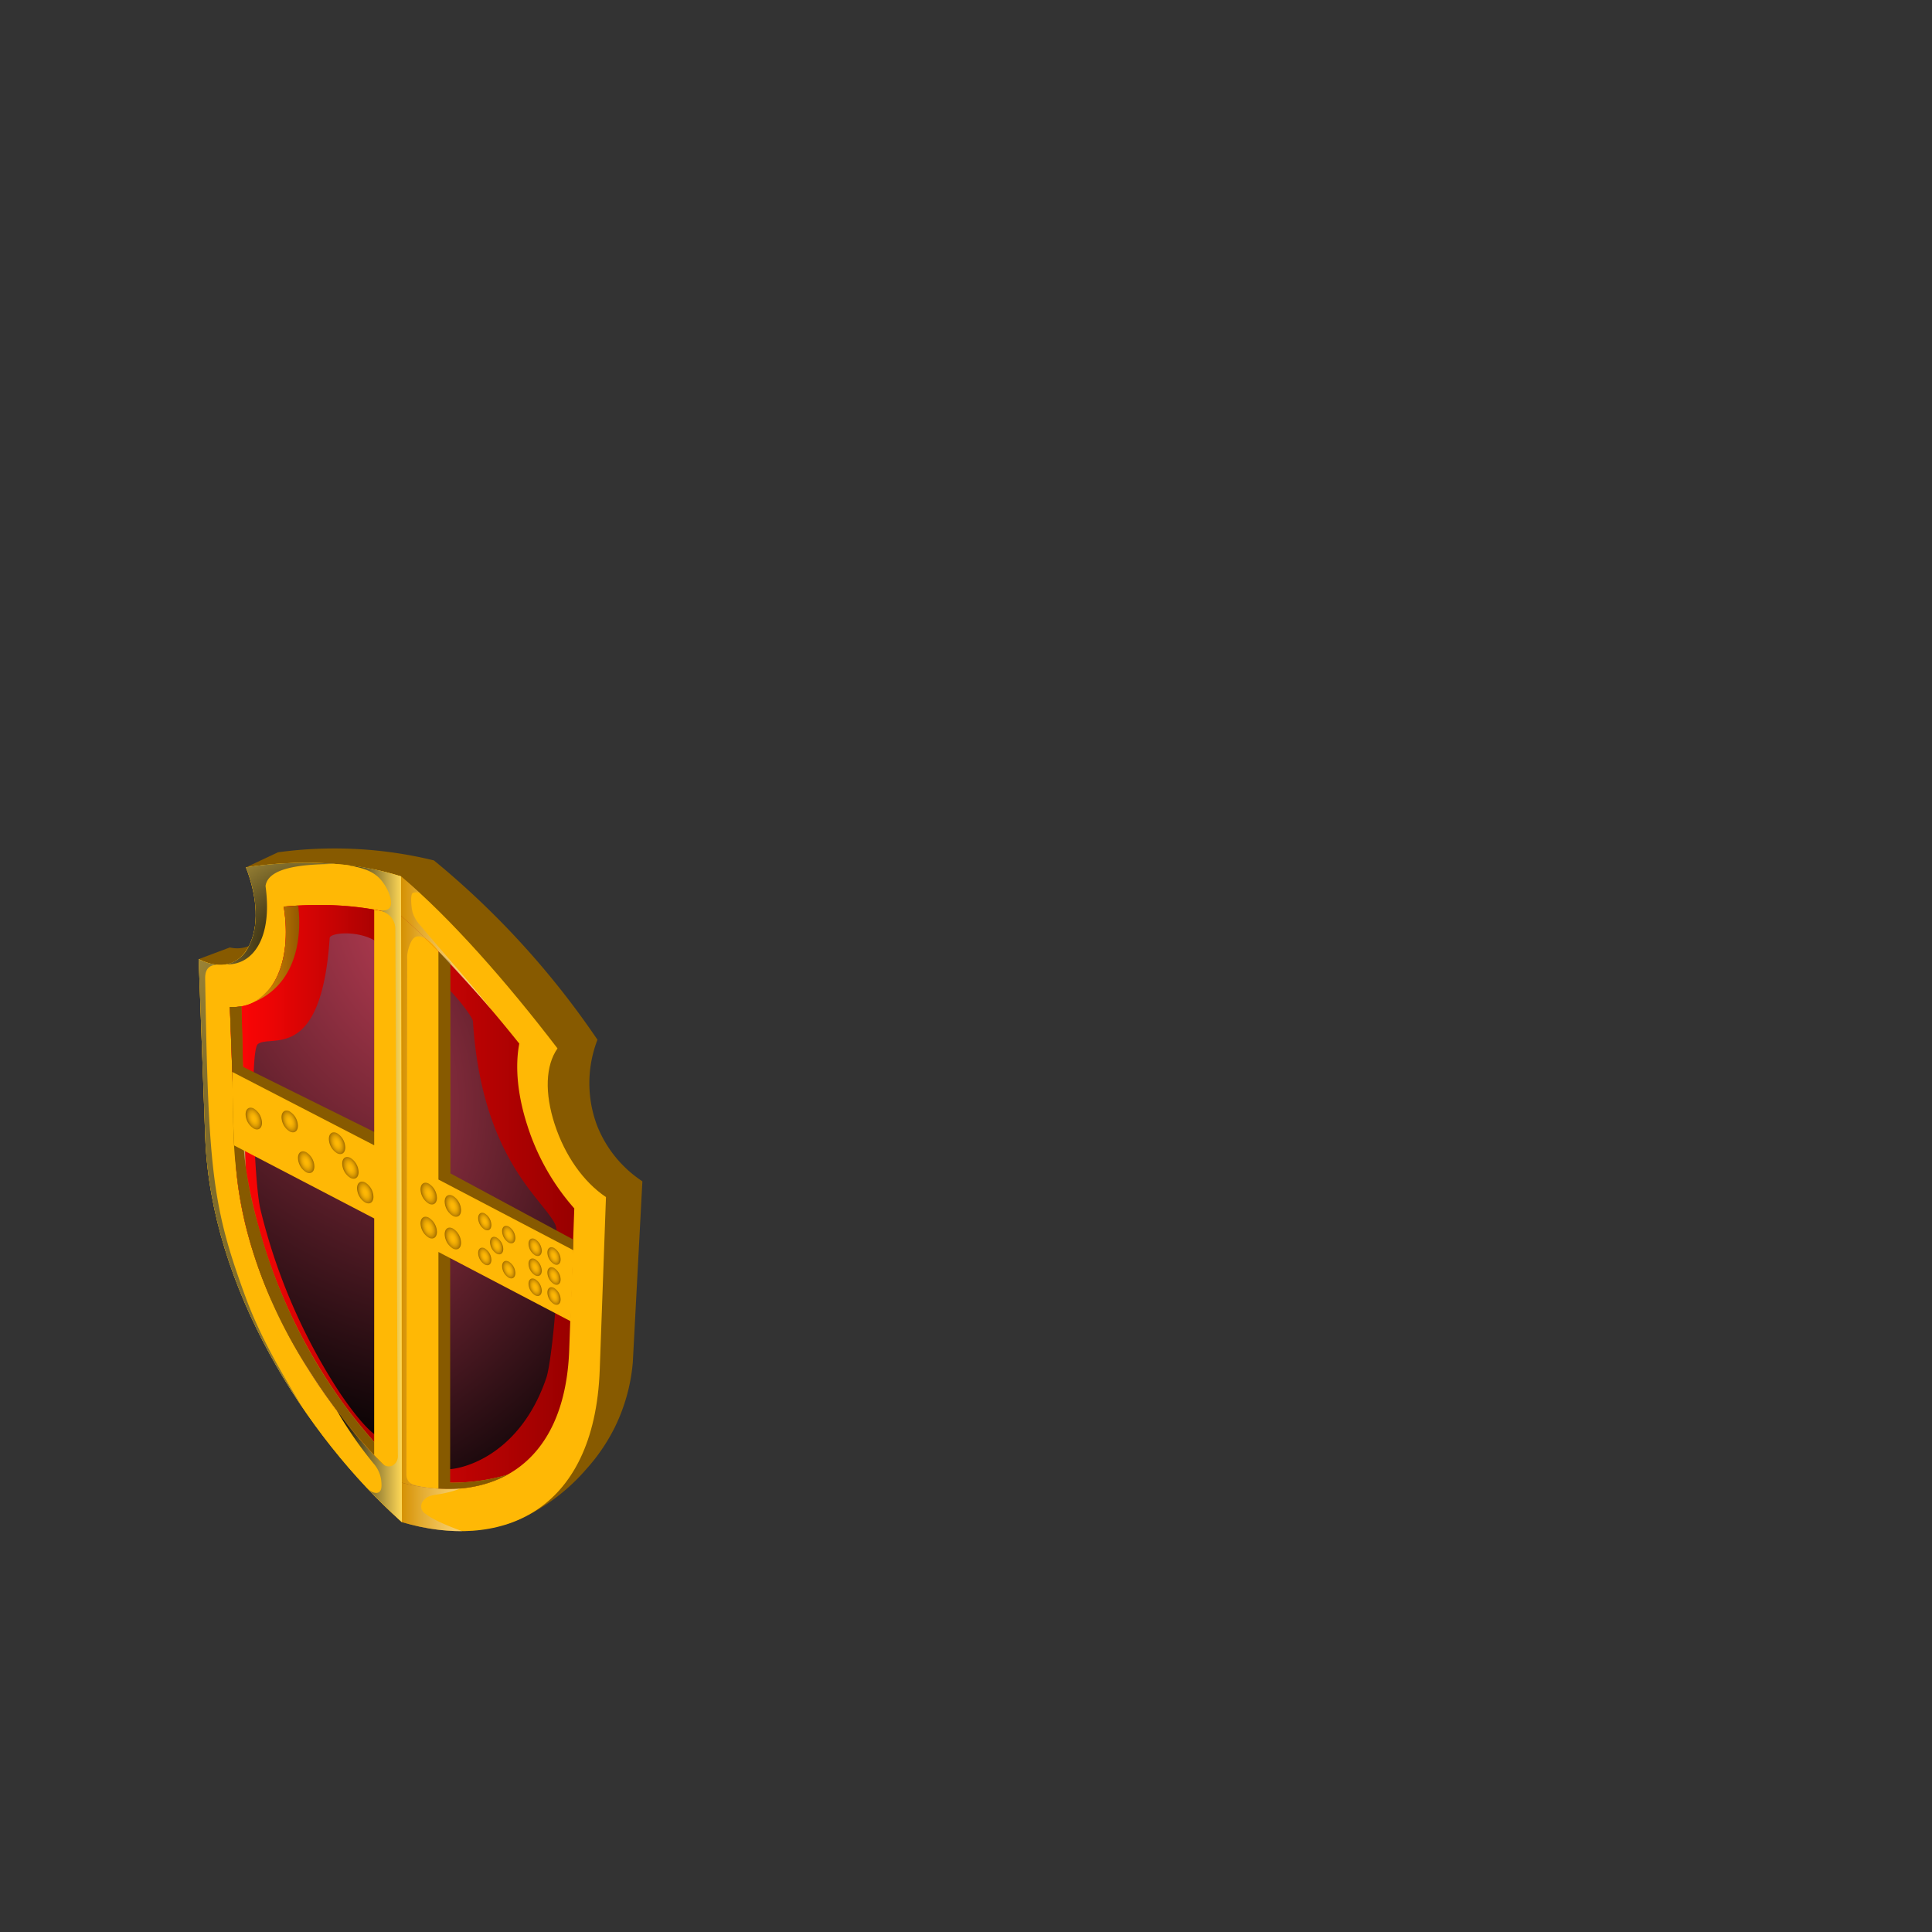 <svg xmlns="http://www.w3.org/2000/svg" xmlns:xlink="http://www.w3.org/1999/xlink" width="512" height="512" viewBox="0 0 512 512"><rect x="0" y="0" width="512" height="512" fill="#333333" stroke="none"/><defs><style>.cls-1{isolation:isolate;}.cls-2{fill:#875a00;}.cls-10,.cls-11,.cls-12,.cls-13,.cls-14,.cls-15,.cls-16,.cls-17,.cls-18,.cls-19,.cls-2,.cls-20,.cls-21,.cls-22,.cls-23,.cls-24,.cls-25,.cls-26,.cls-27,.cls-28,.cls-29,.cls-3,.cls-30,.cls-31,.cls-32,.cls-33,.cls-34,.cls-35,.cls-4,.cls-5,.cls-6,.cls-7,.cls-8,.cls-9{fill-rule:evenodd;}.cls-3{fill:#ffb805;}.cls-4{fill:url(#linear-gradient);}.cls-5{fill:url(#linear-gradient-2);}.cls-6{fill:url(#linear-gradient-3);}.cls-10,.cls-11,.cls-13,.cls-7,.cls-8{mix-blend-mode:screen;}.cls-7{fill:url(#radial-gradient);}.cls-8{fill:url(#radial-gradient-2);}.cls-12,.cls-9{mix-blend-mode:multiply;}.cls-9{fill:url(#radial-gradient-3);}.cls-10{fill:url(#radial-gradient-4);}.cls-11{fill:url(#radial-gradient-5);}.cls-12{opacity:0.5;fill:url(#linear-gradient-4);}.cls-13{fill:url(#linear-gradient-5);}.cls-14{fill:url(#linear-gradient-6);}.cls-15{fill:url(#radial-gradient-6);}.cls-16{fill:url(#radial-gradient-7);}.cls-17{fill:url(#radial-gradient-8);}.cls-18{fill:url(#radial-gradient-9);}.cls-19{fill:url(#radial-gradient-10);}.cls-20{fill:url(#radial-gradient-11);}.cls-21{fill:url(#radial-gradient-12);}.cls-22{fill:url(#radial-gradient-13);}.cls-23{fill:url(#radial-gradient-14);}.cls-24{fill:url(#radial-gradient-15);}.cls-25{fill:url(#radial-gradient-16);}.cls-26{fill:url(#radial-gradient-17);}.cls-27{fill:url(#radial-gradient-18);}.cls-28{fill:url(#radial-gradient-19);}.cls-29{fill:url(#radial-gradient-20);}.cls-30{fill:url(#radial-gradient-21);}.cls-31{fill:url(#radial-gradient-22);}.cls-32{fill:url(#radial-gradient-23);}.cls-33{fill:url(#radial-gradient-24);}.cls-34{fill:url(#radial-gradient-25);}.cls-35{fill:url(#radial-gradient-26);}</style><linearGradient id="linear-gradient" x1="60.917" y1="317.203" x2="152.191" y2="317.203" gradientUnits="userSpaceOnUse"><stop offset="0" stop-color="#ff0606"/><stop offset="0.211" stop-color="#ef0505"/><stop offset="0.623" stop-color="#c40303"/><stop offset="1" stop-color="#980000"/></linearGradient><linearGradient id="linear-gradient-2" x1="60.917" y1="316.373" x2="106.492" y2="316.373" xlink:href="#linear-gradient"/><linearGradient id="linear-gradient-3" x1="97.721" y1="394.603" x2="97.721" y2="266.695" gradientUnits="userSpaceOnUse"><stop offset="0" stop-color="#db9307"/><stop offset="1" stop-color="#945800"/></linearGradient><radialGradient id="radial-gradient" cx="81.288" cy="251.796" r="46.855" gradientUnits="userSpaceOnUse"><stop offset="0"/><stop offset="1" stop-color="#ffd857"/></radialGradient><radialGradient id="radial-gradient-2" cx="127.98" cy="301.441" r="145.972" xlink:href="#radial-gradient"/><radialGradient id="radial-gradient-3" cx="23.696" cy="353.438" r="84.632" gradientUnits="userSpaceOnUse"><stop offset="0" stop-color="#fff"/><stop offset="0.107" stop-color="#fdfcfa"/><stop offset="0.231" stop-color="#f9f4ec"/><stop offset="0.363" stop-color="#f1e6d5"/><stop offset="0.501" stop-color="#e6d3b4"/><stop offset="0.643" stop-color="#d9ba8a"/><stop offset="0.79" stop-color="#c89c57"/><stop offset="0.937" stop-color="#b4781c"/><stop offset="1" stop-color="#ab6800"/></radialGradient><radialGradient id="radial-gradient-4" cx="66.699" cy="292.418" r="130.285" gradientUnits="userSpaceOnUse"><stop offset="0" stop-color="#d44660"/><stop offset="1"/></radialGradient><radialGradient id="radial-gradient-5" cx="131.464" cy="237.716" r="154.242" xlink:href="#radial-gradient-4"/><linearGradient id="linear-gradient-4" x1="106.279" y1="319.015" x2="130.439" y2="319.015" gradientUnits="userSpaceOnUse"><stop offset="0" stop-color="#ab6800"/><stop offset="0.063" stop-color="#b4781c"/><stop offset="0.21" stop-color="#c89c57"/><stop offset="0.357" stop-color="#d9ba8a"/><stop offset="0.499" stop-color="#e6d3b4"/><stop offset="0.637" stop-color="#f1e6d5"/><stop offset="0.769" stop-color="#f9f4ec"/><stop offset="0.893" stop-color="#fdfcfa"/><stop offset="1" stop-color="#fff"/></linearGradient><linearGradient id="linear-gradient-5" x1="89.326" y1="316.318" x2="106.506" y2="316.318" xlink:href="#radial-gradient"/><linearGradient id="linear-gradient-6" x1="67.555" y1="252.712" x2="79.3" y2="252.712" xlink:href="#linear-gradient-3"/><radialGradient id="radial-gradient-6" cx="67.26" cy="296.43" r="1.867" gradientTransform="translate(-176.586 -155.042) rotate(-20.842) scale(1 1.716)" gradientUnits="userSpaceOnUse"><stop offset="0" stop-color="#ffb805"/><stop offset="0.223" stop-color="#fbb505"/><stop offset="0.429" stop-color="#f0ac04"/><stop offset="0.627" stop-color="#de9d03"/><stop offset="0.821" stop-color="#c38802"/><stop offset="1" stop-color="#a46e00"/></radialGradient><radialGradient id="radial-gradient-7" cx="89.326" cy="302.963" r="1.867" gradientTransform="translate(-179.131 -151.136) rotate(-20.842) scale(1 1.716)" xlink:href="#radial-gradient-6"/><radialGradient id="radial-gradient-8" cx="92.86" cy="309.496" r="1.867" gradientTransform="translate(-182.889 -153.823) rotate(-20.842) scale(1 1.716)" xlink:href="#radial-gradient-6"/><radialGradient id="radial-gradient-9" cx="96.793" cy="316.029" r="1.867" gradientTransform="translate(-186.62 -156.369) rotate(-20.842) scale(1 1.716)" xlink:href="#radial-gradient-6"/><radialGradient id="radial-gradient-10" cx="76.778" cy="297.201" r="1.867" gradientTransform="translate(-176.434 -152.122) rotate(-20.842) scale(1 1.716)" xlink:href="#radial-gradient-6"/><radialGradient id="radial-gradient-11" cx="81.138" cy="307.996" r="1.867" gradientTransform="translate(-182.74 -157.088) rotate(-20.842) scale(1 1.716)" xlink:href="#radial-gradient-6"/><radialGradient id="radial-gradient-12" cx="128.468" cy="323.721" r="1.504" gradientTransform="translate(-189.244 -149.743) rotate(-20.842) scale(1 1.716)" xlink:href="#radial-gradient-6"/><radialGradient id="radial-gradient-13" cx="128.468" cy="332.97" r="1.504" gradientTransform="translate(-194.891 -155.327) rotate(-20.842) scale(1 1.716)" xlink:href="#radial-gradient-6"/><radialGradient id="radial-gradient-14" cx="131.618" cy="330.096" r="1.504" gradientTransform="translate(-192.93 -152.471) rotate(-20.842) scale(1 1.716)" xlink:href="#radial-gradient-6"/><radialGradient id="radial-gradient-15" cx="134.818" cy="336.471" r="1.504" gradientTransform="translate(-196.613 -155.182) rotate(-20.842) scale(1 1.716)" xlink:href="#radial-gradient-6"/><radialGradient id="radial-gradient-16" cx="134.818" cy="327.179" r="1.504" gradientTransform="translate(-190.94 -149.571) rotate(-20.842) scale(1 1.716)" xlink:href="#radial-gradient-6"/><radialGradient id="radial-gradient-17" cx="141.818" cy="330.535" r="1.504" gradientTransform="translate(-192.531 -149.107) rotate(-20.842) scale(1 1.716)" xlink:href="#radial-gradient-6"/><radialGradient id="radial-gradient-18" cx="141.818" cy="335.835" r="1.504" gradientTransform="translate(-195.767 -152.307) rotate(-20.842) scale(1 1.716)" xlink:href="#radial-gradient-6"/><radialGradient id="radial-gradient-19" cx="141.818" cy="341.135" r="1.504" gradientTransform="translate(-199.002 -155.507) rotate(-20.842) scale(1 1.716)" xlink:href="#radial-gradient-6"/><radialGradient id="radial-gradient-20" cx="146.818" cy="343.457" r="1.504" gradientTransform="translate(-200.093 -155.129) rotate(-20.842) scale(1 1.716)" xlink:href="#radial-gradient-6"/><radialGradient id="radial-gradient-21" cx="146.818" cy="338.156" r="1.504" gradientTransform="translate(-196.857 -151.929) rotate(-20.842) scale(1 1.716)" xlink:href="#radial-gradient-6"/><radialGradient id="radial-gradient-22" cx="146.818" cy="332.856" r="1.504" gradientTransform="translate(-193.621 -148.73) rotate(-20.842) scale(1 1.716)" xlink:href="#radial-gradient-6"/><radialGradient id="radial-gradient-23" cx="113.618" cy="316.318" r="1.867" gradientTransform="translate(-185.696 -150.557) rotate(-20.842) scale(1 1.716)" xlink:href="#radial-gradient-6"/><radialGradient id="radial-gradient-24" cx="120.018" cy="319.571" r="1.867" gradientTransform="translate(-187.263 -150.244) rotate(-20.842) scale(1 1.716)" xlink:href="#radial-gradient-6"/><radialGradient id="radial-gradient-25" cx="120.018" cy="328.214" r="1.867" gradientTransform="translate(-192.54 -155.462) rotate(-20.842) scale(1 1.716)" xlink:href="#radial-gradient-6"/><radialGradient id="radial-gradient-26" cx="113.618" cy="325.333" r="1.867" gradientTransform="translate(-191.2 -155.999) rotate(-20.842) scale(1 1.716)" xlink:href="#radial-gradient-6"/></defs><g class="cls-1"><g id="Layer_1" data-name="Layer 1"><g id="Item"><g id="Shield"><path class="cls-2" d="M52.651,254.181l8.266-3.099a8.123,8.123,0,0,0,5.055-.384c4.397-1.943,6.816-8.623,5.287-16.47l-6.073-4.374,8.497-3.99a111.007,111.007,0,0,1,41.312,2.154,224.199,224.199,0,0,1,23.824,22.683,224.229,224.229,0,0,1,19.515,24.838,31.928,31.928,0,0,0-.127,22.684,31.491,31.491,0,0,0,12.031,14.834q-1.267,23.969-2.535,47.938A48.248,48.248,0,0,1,162.9,378.3a49.235,49.235,0,0,1-7.5,11,52.076,52.076,0,0,1-16.51,12.778,46.396,46.396,0,0,1-4.921,1.978Z"/><path class="cls-3" d="M106.506,403.375c-25.453-22.753-50.653-62.151-52.118-101.969l-1.738-47.226c5.852,2.9,10.676,1.641,13.322-3.484,2.647-5.129,2.363-12.677-.787-20.844,13.384-2.034,28.167-1.696,41.093,2.404,12.967,10.906,27.884,27.824,41.467,45.583-3.179,4.533-3.447,11.812-.743,20.109s7.622,15.28,13.588,19.289l-1.648,45.699c-1.388,38.508-26.881,48.006-52.436,40.439Z"/><path class="cls-3" d="M106.506,403.375l-.227-171.118c-12.926-4.101-27.709-4.438-41.093-2.404,3.15,8.167,3.434,15.715.787,20.844-2.646,5.125-7.47,6.384-13.322,3.484l1.738,47.226c1.465,39.818,26.664,79.216,52.118,101.969Z"/><path class="cls-4" d="M106.293,242.71c-10.657-3.086-21.578-3.322-31.1-2.45,1.175,7.468.49,14.199-2.09,19.191-2.685,5.191-6.969,7.715-12.186,7.402l1.42,38.78c1.191,32.48,21.266,66.056,44.155,87.291,22.966,5.977,43.232-3.833,44.356-35.206l1.343-37.477a61.061,61.061,0,0,1-12.405-21.876c-2.63-8.07-3.342-15.656-2.171-21.797-9.633-12.039-20.635-24.555-31.323-33.859Z"/><path class="cls-5" d="M106.492,392.925l-.199-150.215c-10.657-3.087-21.578-3.322-31.1-2.45,1.175,7.468.49,14.199-2.09,19.191-2.685,5.191-6.969,7.715-12.186,7.402l1.42,38.78C63.528,338.114,83.603,371.69,106.492,392.925Z"/><path class="cls-6" d="M65.039,308.938q-.54-21.122-1.08-42.243a11.821,11.821,0,0,1-3.043.159q.71,19.39,1.42,38.78c.037.993.104,2.34.235,3.93a95.137,95.137,0,0,0,1.393,9.988,114.118,114.118,0,0,0,4.083,15.173,132.903,132.903,0,0,0,6.977,16.358c.821,1.627,3.293,6.447,7.085,12.421a155.077,155.077,0,0,0,9.298,13.069c3.507,4.431,6.39,7.58,7.295,8.559,2.853,3.088,5.511,5.687,7.789,7.794a47.479,47.479,0,0,0,6.879,1.324,39.42,39.42,0,0,0,8.983.169,32.09,32.09,0,0,0,6.869-1.363,31.067,31.067,0,0,0,5.301-2.248,52.324,52.324,0,0,1-15.221,2.118l-11.595-1.972A140.227,140.227,0,0,1,90.41,371.184,145.98,145.98,0,0,1,65.039,308.938Z"/><path class="cls-7" d="M59.925,255.578c7.057.219,12.35-6.885,10.447-20.764.74-5.694,12.805-5.745,18.457-5.87a103.518,103.518,0,0,0-23.644.909c3.15,8.167,3.434,15.715.787,20.844a8.503,8.503,0,0,1-6.047,4.881Z"/><path class="cls-8" d="M54.373,259.33c-.046-2.939,1.497-3.614,3.176-3.659a13.944,13.944,0,0,1-4.899-1.49l1.738,47.226c.938,25.496,11.591,50.79,25.804,71.659-5.705-9.456-11.241-18.755-15.184-29.516-8.638-23.577-9.83-33.133-10.635-84.22Z"/><path class="cls-9" d="M61.157,273.426c.752-.848,1.817,1.511,1.954,3.168.499,6.032.577,11.861.816,17.763.71,17.488.311,23.892,5.96,43.186.747,2.55,1.503,4.971,2.129,7.224a150.369,150.369,0,0,0,22.099,35.115C78.108,359.695,65.956,333.997,65.039,308.938q-.54-21.122-1.079-42.243a12.302,12.302,0,0,1-3.043.159Q61.037,270.14,61.157,273.426Z"/><path class="cls-2" d="M107.708,390.953a136.076,136.076,0,0,1-11.215-11.88,139.659,139.659,0,0,1-13.298-18.968A146.831,146.831,0,0,1,68.44,324.747a105.198,105.198,0,0,1-3.411-16.195c-.986-8.072-.525-12.882-.675-26.426-.074-6.69-.26-12.094-.394-15.43-.333.051-.686.095-1.057.125a15.124,15.124,0,0,1-1.986.034c.324,7.007.501,12.671.6,16.367.396,14.694.122,18.895,1.158,27.488A116.51,116.51,0,0,0,65.1,324.703a120.469,120.469,0,0,0,6.681,19.679A131.618,131.618,0,0,0,81.793,362.978a153.242,153.242,0,0,0,12.322,16.904,150.406,150.406,0,0,0,12.377,13.043,50.337,50.337,0,0,0,9.707,1.578,39.252,39.252,0,0,0,5.892-.034,33.913,33.913,0,0,0,5.809-1.032,31.729,31.729,0,0,0,4.516-1.595c.858-.381,1.571-.745,2.108-1.035a52.357,52.357,0,0,1-6.2,1.418,54.127,54.127,0,0,1-9.022.7,35.703,35.703,0,0,1-3.928-.167A31.324,31.324,0,0,1,107.708,390.953Z"/><path class="cls-10" d="M109.909,256.993a4.514,4.514,0,0,0-1.359,3.161c-.924,19.326-1.794,85.398-.104,113.653.429,7.187,1.537,11.388,3.653,13.743,1.688,1.878,5.841,2.591,10.999,1.016,7.886-2.41,16.944-9.389,21.689-23.436,1.725-5.102,4.446-36.504,2.258-40.84-3.417-6.773-19.374-17.457-21.715-53.633C125.206,268.744,113.168,254.042,109.909,256.993Z"/><path class="cls-11" d="M102.712,252.809a13.045,13.045,0,0,1,1.368,4.745c.977,20.426,2.023,87.614.406,113.908-.411,6.686-1.508,9.578-3.618,9.425-1.681-.122-5.825-4.329-10.968-12.001a155.531,155.531,0,0,1-20.89-48.423c-1.716-7.085-2.844-41.972-.696-43.747,3.357-2.775,16.822,5.235,19.053-28.143.118-1.766,12.079-2.499,15.344,4.238Z"/><path class="cls-2" d="M61.547,284.067l2.813-1.369L99.344,300.06l16.912-47.897,3.11,2.973v55.822l32.529,17.52.007,2.817-32.6.51v61.121l-3.104,1.578-8.146-8.271L106.506,321.92Z"/><path class="cls-3" d="M99.168,241.057q0,31.228.001,62.456L61.547,284.067q.067,5.988.238,12.128.104,3.704.245,7.35l37.138,19.357-.01,62.721q1.797,1.896,3.747,3.836,1.811,1.799,3.587,3.466c1.154.319,2.4.615,3.733.867a46.47,46.47,0,0,0,5.963.731l.001-62.734,35.084,18.382.63-18.876L116.189,312.59V252.095q-2.881-2.949-6.12-5.972-1.903-1.77-3.776-3.413-1.42-.41-2.963-.784C101.886,241.578,100.495,241.292,99.168,241.057Z"/><path class="cls-12" d="M109.18,236.904a.544.544,0,0,1,.215-.271,2.482,2.482,0,0,1,1.949.093q-2.573-2.371-5.065-4.469l.005,3.802.009,6.651q.1,75.107.199,150.215.007,5.225.014,10.45a55.089,55.089,0,0,0,15.966,2.398c-.9-.32-7.225-2.589-9.639-4.554a2.308,2.308,0,0,1-.406-3.773c1.023-1.133,2.424-1.21,4.155-1.502a30.989,30.989,0,0,0,5.509-1.474c-1.099.09-2.288.14-3.557.128-.815-.008-1.594-.042-2.335-.094-1.28-.094-2.336-.225-3.088-.331-3.755-.533-4.488-1.116-4.865-1.635a3.032,3.032,0,0,1-.538-1.584l.216-136.595a8.401,8.401,0,0,1,.361-3.042c.272-.868.792-2.529,1.847-3.022,1.454-.68,4.09.782,6.125,3.87,6.727,7.256,11.555,12.601,12.254,13.413.684.795,1.369,1.601,1.369,1.601q.28.33.56.66c-4.95-6.38-13.765-16.241-19.135-22.69a9.419,9.419,0,0,1-1.934-3.279C109.063,240.857,108.754,237.869,109.18,236.904Z"/><path class="cls-13" d="M100.396,232.587c2.674,2.614,4.684,8.032,1.883,8.606a7.692,7.692,0,0,1-1.754.119,5.248,5.248,0,0,1,3.405,2.135,4.976,4.976,0,0,1,.832,2.471q.333,69.793.665,139.586a2.953,2.953,0,0,1-.032.887,2.714,2.714,0,0,1-1.489,2.059,2.471,2.471,0,0,1-2.503-.475c-2.174-2.17-4.434-4.594-6.716-7.287-1.98-2.336-3.762-4.62-5.361-6.811,1.087,1.881,2.294,3.833,3.633,5.832,2.038,3.042,4.1,5.772,6.099,8.201a8.337,8.337,0,0,1,1.981,4.516c.089.943.238,2.521-.651,3.04-.749.437-2.053.018-3.122-1.107q2.116,2.224,4.452,4.513,2.426,2.37,4.786,4.503-.007-5.225-.014-10.45l-.213-160.668a76.619,76.619,0,0,0-14.236-2.996C94.911,229.759,98.181,230.421,100.396,232.587Z"/><path class="cls-14" d="M72.052,261.229a20.302,20.302,0,0,1-4.497,4.217,18.424,18.424,0,0,0,4.893-3.114c8.4-7.473,6.835-20.345,6.561-22.353l-3.815.282c.086.543.187,1.242.279,2.059.186,1.652.235,2.909.247,3.233a37.662,37.662,0,0,1-.094,4.508c-.025.291-.064.744-.142,1.347a27.091,27.091,0,0,1-1.04,4.774,20.232,20.232,0,0,1-1.025,2.631A19.579,19.579,0,0,1,72.052,261.229Z"/><path class="cls-15" d="M69.433,297.558c0,1.466-.976,2.145-2.177,1.519a4.614,4.614,0,0,1-2.17-3.775c-.001-1.461.97-2.144,2.169-1.524A4.61,4.61,0,0,1,69.433,297.558Z"/><path class="cls-16" d="M91.5,304.092c0,1.466-.976,2.145-2.177,1.519a4.614,4.614,0,0,1-2.17-3.775c-.001-1.461.97-2.145,2.169-1.524A4.61,4.61,0,0,1,91.5,304.092Z"/><path class="cls-17" d="M95.033,310.625c0,1.466-.976,2.145-2.177,1.519a4.614,4.614,0,0,1-2.17-3.775c-.001-1.461.97-2.144,2.169-1.524A4.61,4.61,0,0,1,95.033,310.625Z"/><path class="cls-18" d="M98.967,317.158c0,1.466-.976,2.145-2.177,1.519a4.614,4.614,0,0,1-2.17-3.775c-.001-1.461.97-2.144,2.169-1.524A4.61,4.61,0,0,1,98.967,317.158Z"/><path class="cls-19" d="M78.952,298.33c0,1.466-.976,2.145-2.177,1.519a4.614,4.614,0,0,1-2.17-3.775c-.001-1.461.97-2.145,2.169-1.524A4.609,4.609,0,0,1,78.952,298.33Z"/><path class="cls-20" d="M83.312,309.125c0,1.466-.976,2.145-2.177,1.519a4.614,4.614,0,0,1-2.17-3.775c-.001-1.461.97-2.144,2.169-1.524A4.61,4.61,0,0,1,83.312,309.125Z"/><path class="cls-21" d="M130.219,324.631c0,1.181-.786,1.728-1.754,1.224a3.718,3.718,0,0,1-1.749-3.042c-.001-1.178.781-1.728,1.748-1.228A3.715,3.715,0,0,1,130.219,324.631Z"/><path class="cls-22" d="M130.219,333.88c0,1.181-.786,1.728-1.754,1.224a3.718,3.718,0,0,1-1.749-3.042c-.001-1.177.781-1.728,1.748-1.228A3.715,3.715,0,0,1,130.219,333.88Z"/><path class="cls-23" d="M133.369,331.006c0,1.181-.786,1.728-1.754,1.224a3.718,3.718,0,0,1-1.749-3.042c-.001-1.178.781-1.728,1.748-1.228A3.715,3.715,0,0,1,133.369,331.006Z"/><path class="cls-24" d="M136.569,337.381c0,1.181-.786,1.728-1.754,1.224a3.718,3.718,0,0,1-1.749-3.042c-.001-1.178.781-1.728,1.748-1.228A3.715,3.715,0,0,1,136.569,337.381Z"/><path class="cls-25" d="M136.569,328.089c0,1.181-.786,1.728-1.754,1.224a3.718,3.718,0,0,1-1.749-3.042c-.001-1.178.781-1.728,1.748-1.228A3.715,3.715,0,0,1,136.569,328.089Z"/><path class="cls-26" d="M143.569,331.445c0,1.181-.786,1.728-1.754,1.224a3.718,3.718,0,0,1-1.749-3.042c-.001-1.177.781-1.728,1.748-1.228A3.714,3.714,0,0,1,143.569,331.445Z"/><path class="cls-27" d="M143.569,336.745c0,1.181-.786,1.728-1.754,1.224a3.718,3.718,0,0,1-1.749-3.042c-.001-1.177.781-1.728,1.748-1.228A3.714,3.714,0,0,1,143.569,336.745Z"/><path class="cls-28" d="M143.569,342.045c0,1.181-.786,1.728-1.754,1.224a3.718,3.718,0,0,1-1.749-3.042c-.001-1.177.781-1.728,1.748-1.228A3.714,3.714,0,0,1,143.569,342.045Z"/><path class="cls-29" d="M148.569,344.366c0,1.181-.786,1.728-1.754,1.224a3.718,3.718,0,0,1-1.749-3.042c-.001-1.178.781-1.728,1.748-1.228A3.715,3.715,0,0,1,148.569,344.366Z"/><path class="cls-30" d="M148.569,339.066c0,1.181-.786,1.728-1.754,1.224a3.718,3.718,0,0,1-1.749-3.042c-.001-1.178.781-1.728,1.748-1.228A3.715,3.715,0,0,1,148.569,339.066Z"/><path class="cls-31" d="M148.569,333.766c0,1.181-.786,1.728-1.754,1.224a3.718,3.718,0,0,1-1.749-3.042c-.001-1.178.781-1.728,1.748-1.228A3.715,3.715,0,0,1,148.569,333.766Z"/><path class="cls-32" d="M115.791,317.447c0,1.466-.976,2.145-2.177,1.519a4.614,4.614,0,0,1-2.17-3.775c-.001-1.461.97-2.144,2.169-1.524A4.61,4.61,0,0,1,115.791,317.447Z"/><path class="cls-33" d="M122.192,320.7c0,1.466-.976,2.145-2.177,1.519a4.614,4.614,0,0,1-2.17-3.775c-.001-1.461.97-2.144,2.169-1.524A4.61,4.61,0,0,1,122.192,320.7Z"/><path class="cls-34" d="M122.192,329.343c0,1.466-.976,2.145-2.177,1.519a4.614,4.614,0,0,1-2.17-3.775c-.001-1.461.97-2.144,2.169-1.524A4.61,4.61,0,0,1,122.192,329.343Z"/><path class="cls-35" d="M115.791,326.462c0,1.466-.976,2.145-2.177,1.519a4.614,4.614,0,0,1-2.17-3.775c-.001-1.461.97-2.144,2.169-1.524A4.61,4.61,0,0,1,115.791,326.462Z"/></g></g></g></g></svg>